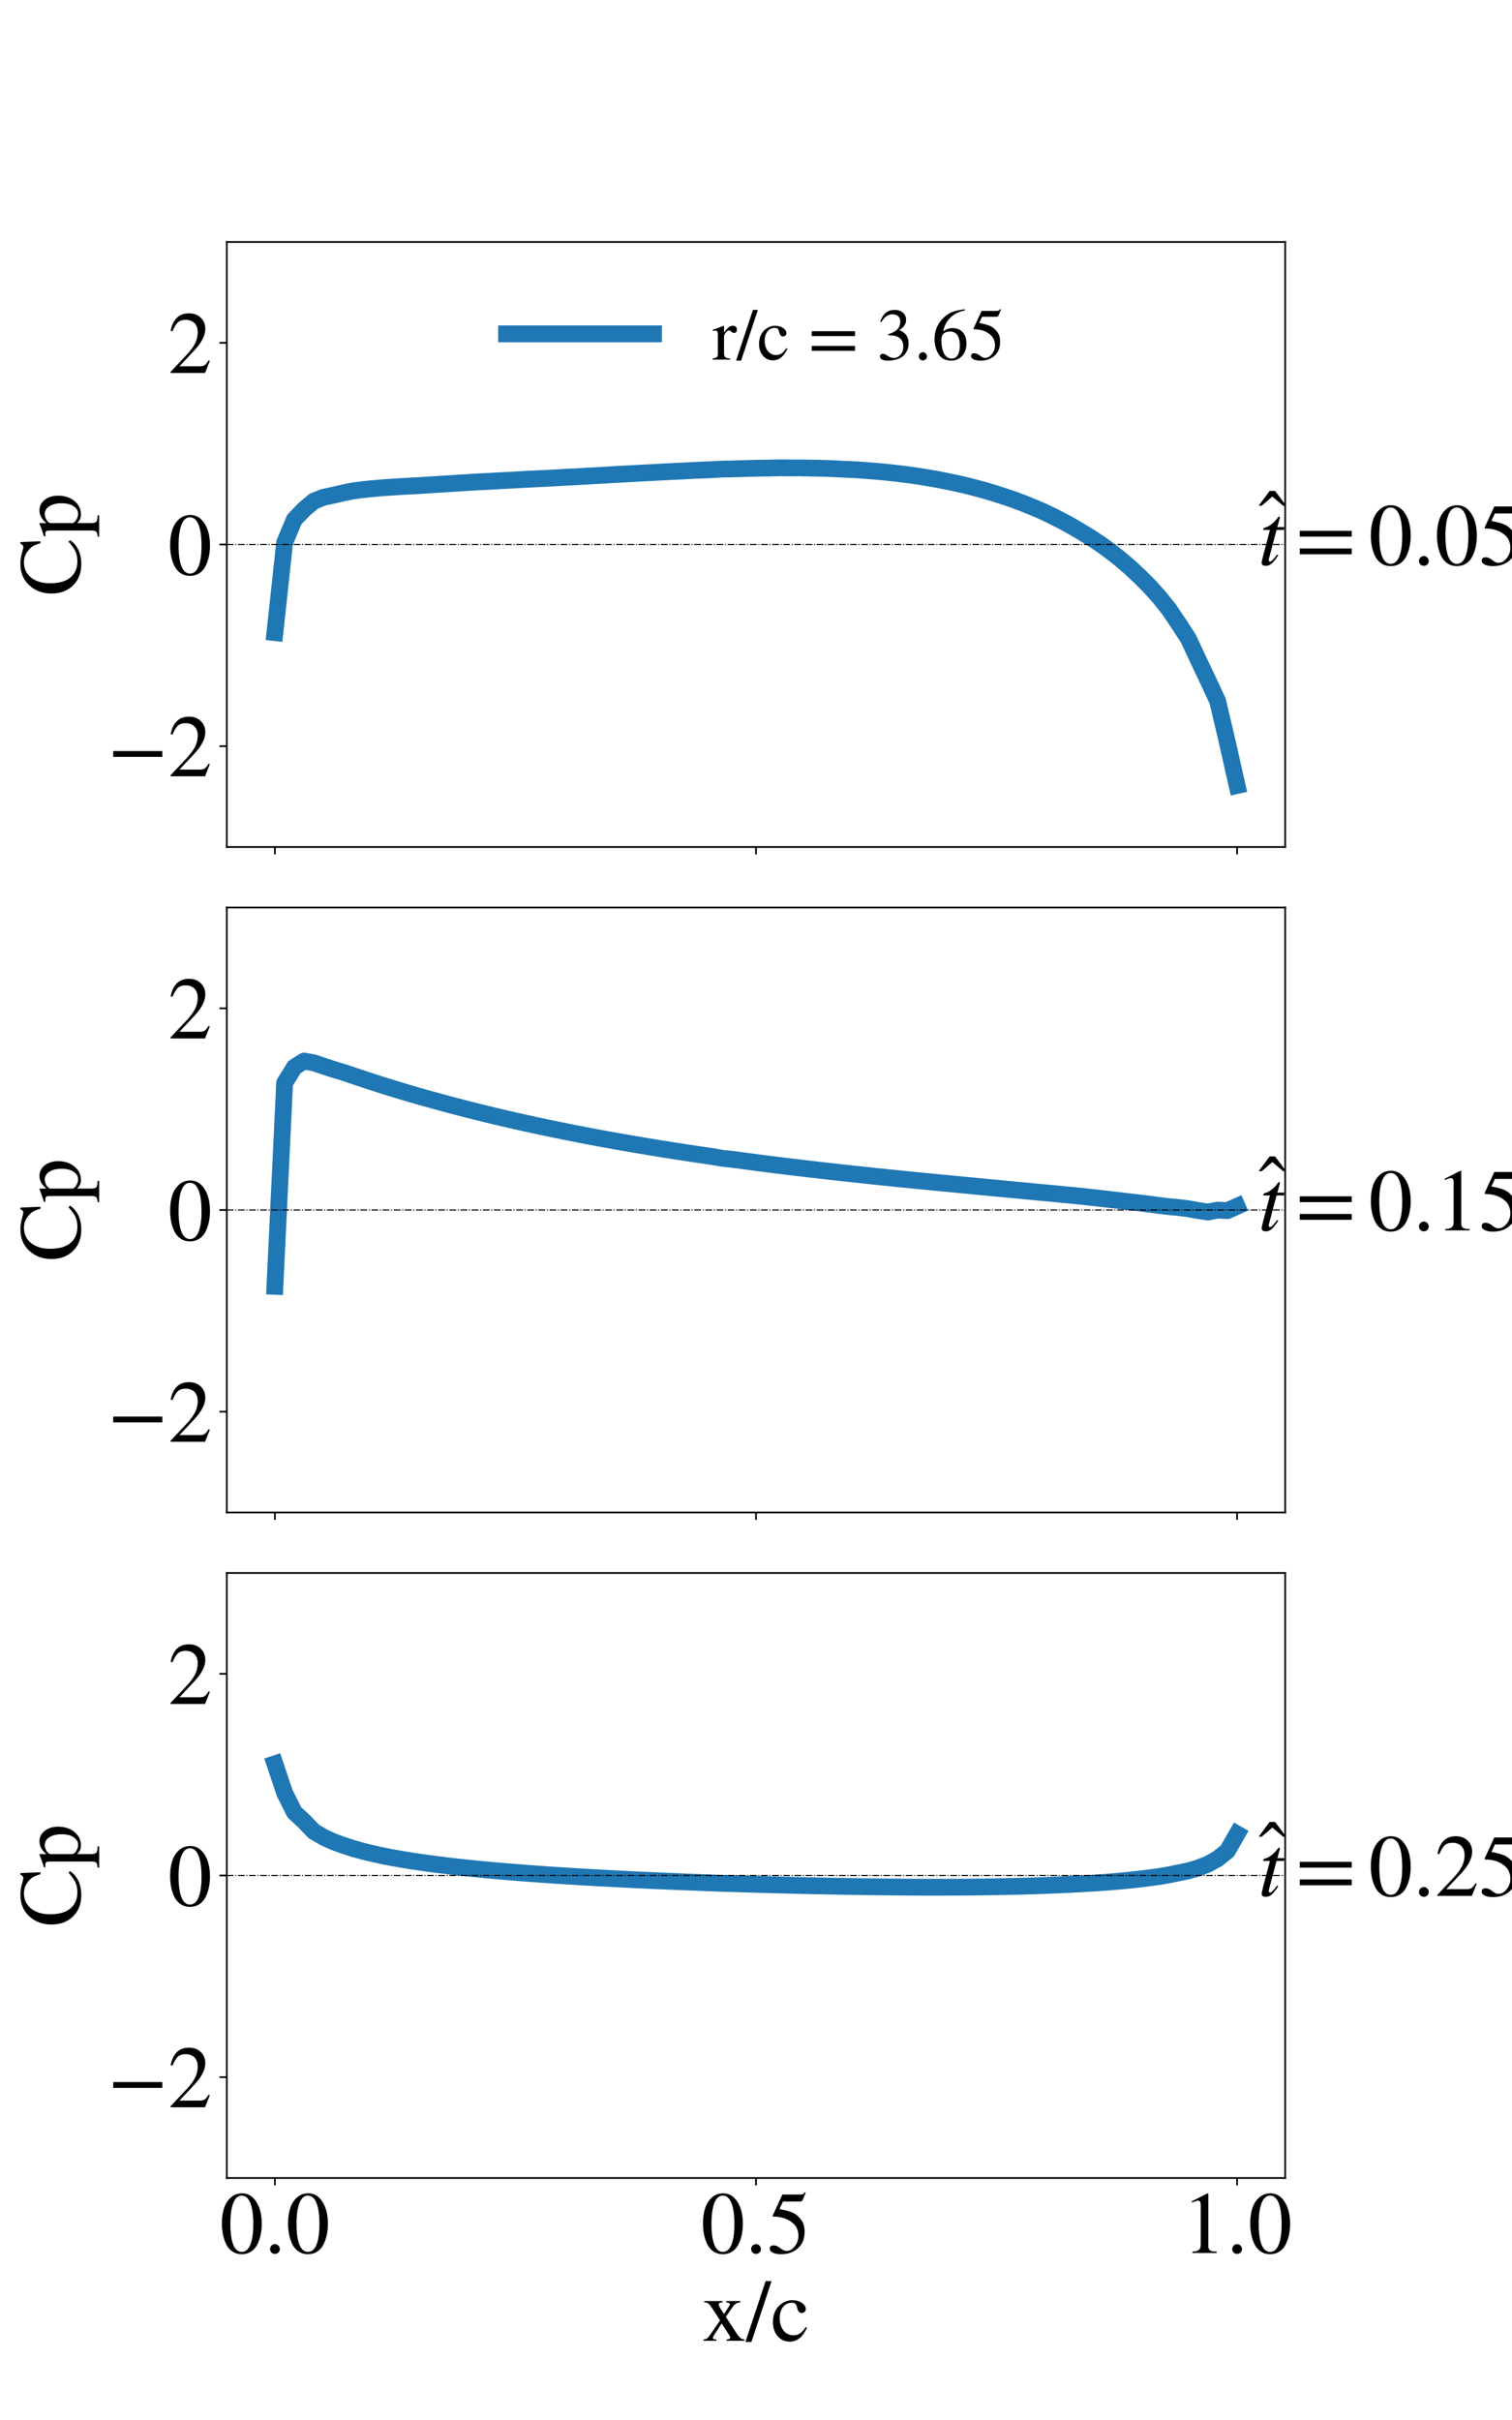 <?xml version="1.0" encoding="utf-8" standalone="no"?>
<!DOCTYPE svg PUBLIC "-//W3C//DTD SVG 1.1//EN"
  "http://www.w3.org/Graphics/SVG/1.1/DTD/svg11.dtd">
<!-- Created with matplotlib (https://matplotlib.org/) -->
<svg height="1152pt" version="1.1" viewBox="0 0 720 1152" width="720pt" xmlns="http://www.w3.org/2000/svg" xmlns:xlink="http://www.w3.org/1999/xlink">
 <defs>
  <style type="text/css">*{stroke-linecap:butt;stroke-linejoin:round;}</style>
 </defs>
 <g id="figure_1">
  <g id="patch_1">
   <path d="M 0 1152 
L 720 1152 
L 720 0 
L 0 0 
z
" style="fill:#ffffff;"/>
  </g>
  <g id="axes_1">
   <g id="patch_2">
    <path d="M 108 403.2 
L 612 403.2 
L 612 115.2 
L 108 115.2 
z
" style="fill:#ffffff;"/>
   </g>
   <g id="matplotlib.axis_1">
    <g id="xtick_1">
     <g id="line2d_1">
      <defs>
       <path d="M 0 0 
L 0 3.5 
" id="mcfc3e480de" style="stroke:#000000;stroke-width:0.8;"/>
      </defs>
      <g>
       <use style="fill:#ffffff;stroke:#000000;stroke-width:0.8;" x="130.909" xlink:href="#mcfc3e480de" y="403.2"/>
      </g>
     </g>
    </g>
    <g id="xtick_2">
     <g id="line2d_2">
      <g>
       <use style="fill:#ffffff;stroke:#000000;stroke-width:0.8;" x="360" xlink:href="#mcfc3e480de" y="403.2"/>
      </g>
     </g>
    </g>
    <g id="xtick_3">
     <g id="line2d_3">
      <g>
       <use style="fill:#ffffff;stroke:#000000;stroke-width:0.8;" x="589.091" xlink:href="#mcfc3e480de" y="403.2"/>
      </g>
     </g>
    </g>
   </g>
   <g id="matplotlib.axis_2">
    <g id="ytick_1">
     <g id="line2d_4">
      <defs>
       <path d="M 0 0 
L -3.5 0 
" id="m261b531716" style="stroke:#000000;stroke-width:0.8;"/>
      </defs>
      <g>
       <use style="fill:#ffffff;stroke:#000000;stroke-width:0.8;" x="108" xlink:href="#m261b531716" y="355.2"/>
      </g>
     </g>
     <g id="text_1">
      <!-- −2 -->
      <g transform="translate(51.23 369.542)scale(0.42 -0.42)">
       <defs>
        <path d="M 62.094 22 
L 6.406 22 
L 6.406 28.594 
L 62.094 28.594 
z
" id="STIXGeneral-Regular-8722"/>
        <path d="M 47.406 13.703 
L 42 0 
L 2.906 0 
L 2.906 1.203 
L 20.703 20.094 
Q 27.703 27.406 30.703 33.5 
Q 33.703 39.594 33.703 46.094 
Q 33.703 52.797 30 56.5 
Q 26.297 60.203 19.797 60.203 
Q 14.406 60.203 11.25 57.391 
Q 8.094 54.594 5.094 47.203 
L 3 47.703 
Q 4.703 57 9.844 62.297 
Q 15 67.594 23.797 67.594 
Q 32.094 67.594 37.188 62.594 
Q 42.297 57.594 42.297 50 
Q 42.297 38.703 29.5 25.203 
L 13 7.594 
L 36.406 7.594 
Q 39.703 7.594 41.641 8.891 
Q 43.594 10.203 46 14.297 
z
" id="STIXGeneral-Regular-50"/>
       </defs>
       <use xlink:href="#STIXGeneral-Regular-8722"/>
       <use x="68.5" xlink:href="#STIXGeneral-Regular-50"/>
      </g>
     </g>
    </g>
    <g id="ytick_2">
     <g id="line2d_5">
      <g>
       <use style="fill:#ffffff;stroke:#000000;stroke-width:0.8;" x="108" xlink:href="#m261b531716" y="259.2"/>
      </g>
     </g>
     <g id="text_2">
      <!-- 0 -->
      <g transform="translate(80 273.542)scale(0.42 -0.42)">
       <defs>
        <path d="M 47.594 33 
Q 47.594 26.297 46.297 20.344 
Q 45 14.406 42.453 9.406 
Q 39.906 4.406 35.406 1.5 
Q 30.906 -1.406 25 -1.406 
Q 18.906 -1.406 14.297 1.688 
Q 9.703 4.797 7.203 10 
Q 4.703 15.203 3.547 21.094 
Q 2.406 27 2.406 33.594 
Q 2.406 42.906 4.703 50.344 
Q 7 57.797 12.344 62.688 
Q 17.703 67.594 25.406 67.594 
Q 35.203 67.594 41.391 58 
Q 47.594 48.406 47.594 33 
z
M 38 32.5 
Q 38 48.297 34.641 56.641 
Q 31.297 65 24.797 65 
Q 18.594 65 15.297 56.594 
Q 12 48.203 12 32.906 
Q 12 17.5 15.297 9.344 
Q 18.594 1.203 25 1.203 
Q 31.297 1.203 34.641 9.344 
Q 38 17.5 38 32.5 
z
" id="STIXGeneral-Regular-48"/>
       </defs>
       <use xlink:href="#STIXGeneral-Regular-48"/>
      </g>
     </g>
    </g>
    <g id="ytick_3">
     <g id="line2d_6">
      <g>
       <use style="fill:#ffffff;stroke:#000000;stroke-width:0.8;" x="108" xlink:href="#m261b531716" y="163.2"/>
      </g>
     </g>
     <g id="text_3">
      <!-- 2 -->
      <g transform="translate(80 177.542)scale(0.42 -0.42)">
       <use xlink:href="#STIXGeneral-Regular-50"/>
      </g>
     </g>
    </g>
    <g id="text_4">
     <!-- Cp -->
     <g transform="translate(38.115 283.708)rotate(-90)scale(0.42 -0.42)">
      <defs>
       <path d="M 61.406 13.094 
L 63.297 11.297 
Q 54.406 -1.406 36 -1.406 
Q 21.5 -1.406 12.406 7.5 
Q 2.797 16.906 2.797 32.5 
Q 2.797 47.094 11.797 57.203 
Q 21.203 67.594 36.094 67.594 
Q 42.5 67.594 48 66.094 
Q 54.297 64.297 54.906 64.297 
Q 58.203 64.297 59.094 67.594 
L 61.094 67.594 
L 62 44.906 
L 59.703 44.906 
Q 58.094 52.094 54.5 56 
Q 47.406 63.594 38.406 63.594 
Q 27.297 63.594 20.844 55.438 
Q 14.406 47.297 14.406 34.094 
Q 14.406 18 21.594 10.203 
Q 28.297 3 39.406 3 
Q 46 3 50.797 5.297 
Q 55.594 7.594 61.406 13.094 
z
" id="STIXGeneral-Regular-67"/>
       <path d="M 15.906 45.797 
L 15.906 38.094 
Q 22.203 46 30.297 46 
Q 37.594 46 42.297 40 
Q 47 34 47 24.703 
Q 47 13.797 40.953 6.391 
Q 34.906 -1 26 -1 
Q 22.906 -1 20.75 -0.094 
Q 18.594 0.797 15.906 3.297 
L 15.906 -12.406 
Q 15.906 -17.094 17.5 -18.438 
Q 19.094 -19.797 24.703 -19.906 
L 24.703 -21.703 
L 0.5 -21.703 
L 0.5 -20 
Q 4.906 -19.594 6.203 -18.297 
Q 7.5 -17 7.5 -13.094 
L 7.5 33.703 
Q 7.5 37.203 6.703 38.297 
Q 5.906 39.406 3.406 39.406 
Q 1.797 39.406 0.906 39.297 
L 0.906 40.906 
Q 7.906 43 15.297 46 
z
M 15.906 33.406 
L 15.906 8.797 
Q 15.906 6.594 19.344 4.391 
Q 22.797 2.203 26.297 2.203 
Q 31.703 2.203 35.047 7.297 
Q 38.406 12.406 38.406 20.703 
Q 38.406 29.5 35.047 34.75 
Q 31.703 40 26.094 40 
Q 22.594 40 19.25 37.797 
Q 15.906 35.594 15.906 33.406 
z
" id="STIXGeneral-Regular-112"/>
      </defs>
      <use xlink:href="#STIXGeneral-Regular-67"/>
      <use x="66.7" xlink:href="#STIXGeneral-Regular-112"/>
     </g>
    </g>
   </g>
   <g id="line2d_7">
    <path clip-path="url(#p2d1bc5f874)" d="M 130.909 301.146 
L 135.537 258.296 
L 140.165 247.3 
L 144.793 242.496 
L 149.421 238.577 
L 154.05 236.733 
L 158.678 235.747 
L 163.306 234.662 
L 167.934 233.717 
L 172.562 233.105 
L 177.19 232.627 
L 181.818 232.233 
L 186.446 231.903 
L 191.074 231.612 
L 195.702 231.352 
L 200.331 231.113 
L 204.959 230.814 
L 209.587 230.517 
L 214.215 230.231 
L 218.843 229.924 
L 223.471 229.654 
L 228.099 229.369 
L 232.727 229.151 
L 237.355 228.882 
L 241.983 228.649 
L 246.612 228.399 
L 251.24 228.149 
L 255.868 227.917 
L 260.496 227.685 
L 265.124 227.444 
L 269.752 227.175 
L 274.38 226.951 
L 279.008 226.665 
L 283.636 226.431 
L 288.264 226.158 
L 292.893 225.886 
L 297.521 225.633 
L 302.149 225.394 
L 306.777 225.141 
L 311.405 224.916 
L 316.033 224.649 
L 320.661 224.421 
L 325.289 224.207 
L 329.917 223.963 
L 334.545 223.756 
L 339.174 223.579 
L 343.802 223.307 
L 348.43 223.235 
L 353.058 223.077 
L 357.686 222.95 
L 362.314 222.864 
L 366.942 222.798 
L 371.57 222.693 
L 376.198 222.76 
L 380.826 222.734 
L 385.455 222.815 
L 390.083 222.89 
L 394.711 223.011 
L 399.339 223.245 
L 403.967 223.475 
L 408.595 223.679 
L 413.223 224.052 
L 417.851 224.401 
L 422.479 224.844 
L 427.107 225.368 
L 431.736 225.916 
L 436.364 226.55 
L 440.992 227.301 
L 445.62 228.072 
L 450.248 228.982 
L 454.876 229.955 
L 459.504 230.994 
L 464.132 232.178 
L 468.76 233.406 
L 473.388 234.794 
L 478.017 236.291 
L 482.645 237.846 
L 487.273 239.586 
L 491.901 241.46 
L 496.529 243.435 
L 501.157 245.648 
L 505.785 248.007 
L 510.413 250.532 
L 515.041 253.264 
L 519.669 256.116 
L 524.298 259.196 
L 528.926 262.563 
L 533.554 266.21 
L 538.182 270.187 
L 542.81 274.518 
L 547.438 279.152 
L 552.066 284.302 
L 556.694 290.077 
L 561.322 296.968 
L 565.95 304.101 
L 570.579 314.037 
L 575.207 323.774 
L 579.835 333.746 
L 584.463 353.411 
L 589.091 373.913 
" style="fill:none;stroke:#1f77b4;stroke-linecap:square;stroke-width:8;"/>
   </g>
   <g id="line2d_8">
    <path clip-path="url(#p2d1bc5f874)" d="M 108 259.2 
L 612 259.2 
" style="fill:none;stroke:#000000;stroke-dasharray:3.2,0.8,0.5,0.8;stroke-dashoffset:0;stroke-width:0.5;"/>
   </g>
   <g id="patch_3">
    <path d="M 108 403.2 
L 108 115.2 
" style="fill:none;stroke:#000000;stroke-linecap:square;stroke-linejoin:miter;stroke-width:0.8;"/>
   </g>
   <g id="patch_4">
    <path d="M 612 403.2 
L 612 115.2 
" style="fill:none;stroke:#000000;stroke-linecap:square;stroke-linejoin:miter;stroke-width:0.8;"/>
   </g>
   <g id="patch_5">
    <path d="M 108 403.2 
L 612 403.2 
" style="fill:none;stroke:#000000;stroke-linecap:square;stroke-linejoin:miter;stroke-width:0.8;"/>
   </g>
   <g id="patch_6">
    <path d="M 108 115.2 
L 612 115.2 
" style="fill:none;stroke:#000000;stroke-linecap:square;stroke-linejoin:miter;stroke-width:0.8;"/>
   </g>
   <g id="text_5">
    <!-- $\^t = 0.05$ -->
    <g transform="translate(599.19 268.985)scale(0.42 -0.42)">
     <defs>
      <path d="M -7.5 50.703 
L -10.906 50.703 
L -23.094 61 
L -35.203 50.703 
L -38.594 50.703 
L -26.203 67.406 
L -20 67.406 
z
" id="STIXGeneral-Regular-770"/>
      <path d="M 29.594 42.797 
L 29.094 39.594 
L 20.703 39.594 
L 12 6.797 
Q 11.797 6 11.797 5.406 
Q 11.797 3.797 13.297 3.797 
Q 14.5 3.797 16.094 5.344 
Q 17.703 6.906 21.406 11.703 
L 22.703 11 
Q 18.094 4 15.141 1.453 
Q 12.203 -1.094 8.406 -1.094 
Q 3.797 -1.094 3.797 2.594 
Q 3.797 3.594 5.406 10 
L 13.203 39.594 
L 5.703 39.594 
L 5.594 40.203 
Q 5.594 42 8.906 42.703 
Q 11.406 43.297 15.5 46.547 
Q 19.594 49.797 22.203 53.703 
Q 22.797 54.594 23.594 54.594 
Q 24.5 54.594 24.5 53.797 
Q 24.5 53.297 24.406 53.094 
L 21.594 42.797 
z
" id="STIXGeneral-Italic-116"/>
      <path d="M 63.703 32 
L 4.797 32 
L 4.797 38.594 
L 63.703 38.594 
z
M 63.703 12 
L 4.797 12 
L 4.797 18.594 
L 63.703 18.594 
z
" id="STIXGeneral-Regular-61"/>
      <path d="M 18.094 4.297 
Q 18.094 2.094 16.438 0.5 
Q 14.797 -1.094 12.5 -1.094 
Q 10.203 -1.094 8.594 0.5 
Q 7 2.094 7 4.391 
Q 7 6.703 8.641 8.344 
Q 10.297 10 12.594 10 
Q 14.797 10 16.438 8.297 
Q 18.094 6.594 18.094 4.297 
z
" id="STIXGeneral-Regular-46"/>
      <path d="M 43.797 68.094 
L 40.203 59.594 
Q 39.594 58.297 37.5 58.297 
L 18.094 58.297 
L 14.094 49.797 
Q 25.094 47.703 30 45.25 
Q 34.906 42.797 39.094 37 
Q 42.594 32.203 42.594 24.297 
Q 42.594 17.094 40.25 12.188 
Q 37.906 7.297 32.797 3.5 
Q 26 -1.406 15.797 -1.406 
Q 10.094 -1.406 6.594 0.297 
Q 3.094 2 3.094 4.797 
Q 3.094 8.594 7.594 8.594 
Q 11.203 8.594 15 5.5 
Q 18.906 2.297 22.094 2.297 
Q 27.297 2.297 31.438 7.5 
Q 35.594 12.703 35.594 19.203 
Q 35.594 28.797 28.906 34.203 
Q 20.203 41.203 7.594 41.203 
Q 6.406 41.203 6.406 42 
L 6.5 42.5 
L 17.406 66.203 
L 38.094 66.203 
Q 39.797 66.203 40.75 66.703 
Q 41.703 67.203 42.906 68.797 
z
" id="STIXGeneral-Regular-53"/>
     </defs>
     <use transform="translate(39.043 16.594)" xlink:href="#STIXGeneral-Regular-770"/>
     <use transform="translate(0 0.203)" xlink:href="#STIXGeneral-Italic-116"/>
     <use transform="translate(42.24 0.203)" xlink:href="#STIXGeneral-Regular-61"/>
     <use transform="translate(125.18 0.203)" xlink:href="#STIXGeneral-Regular-48"/>
     <use transform="translate(175.18 0.203)" xlink:href="#STIXGeneral-Regular-46"/>
     <use transform="translate(200.18 0.203)" xlink:href="#STIXGeneral-Regular-48"/>
     <use transform="translate(250.18 0.203)" xlink:href="#STIXGeneral-Regular-53"/>
    </g>
   </g>
   <g id="legend_1">
    <g id="line2d_9">
     <path d="M 241.223 158.933 
L 311.195 158.933 
" style="fill:none;stroke:#1f77b4;stroke-linecap:square;stroke-width:8;"/>
    </g>
    <g id="line2d_10"/>
    <g id="text_6">
     <!-- r/c = 3.65 -->
     <g transform="translate(339.183 171.178)scale(0.35 -0.35)">
      <defs>
       <path d="M 16 45.797 
L 16 36.594 
Q 19.797 42 22.344 44 
Q 24.906 46 28 46 
Q 30.594 46 32.047 44.594 
Q 33.5 43.203 33.5 40.703 
Q 33.5 38.594 32.453 37.391 
Q 31.406 36.203 29.594 36.203 
Q 27.703 36.203 25.594 38.203 
Q 24 39.703 23 39.703 
Q 20.906 39.703 18.453 36.797 
Q 16 33.906 16 31.5 
L 16 9 
Q 16 4.703 17.703 3.203 
Q 19.406 1.703 24.5 1.5 
L 24.5 0 
L 0.5 0 
L 0.5 1.5 
Q 5.297 2.406 6.438 3.5 
Q 7.594 4.594 7.594 8.406 
L 7.594 33.406 
Q 7.594 36.703 6.844 38.047 
Q 6.094 39.406 4.203 39.406 
Q 2.594 39.406 0.703 39 
L 0.703 40.594 
Q 7 42.594 15.5 46 
z
" id="STIXGeneral-Regular-114"/>
       <path d="M 28.703 67.594 
L 5.906 -1.406 
L -0.906 -1.406 
L 22 67.594 
z
" id="STIXGeneral-Regular-47"/>
       <path d="M 39.797 15.594 
L 41.203 14.703 
Q 36.906 6.297 33 3.203 
Q 27.906 -1 21.5 -1 
Q 13.203 -1 7.844 5.25 
Q 2.5 11.5 2.5 21.203 
Q 2.5 33.906 10.906 40.906 
Q 17.094 46 24.406 46 
Q 30.703 46 35.25 42.953 
Q 39.797 39.906 39.797 35.703 
Q 39.797 34 38.391 32.75 
Q 37 31.5 35.094 31.5 
Q 31.594 31.5 30.297 36.094 
L 29.703 38.297 
Q 28.906 41.094 27.703 42.094 
Q 26.5 43.094 23.797 43.094 
Q 17.703 43.094 13.953 38.297 
Q 10.203 33.5 10.203 25.703 
Q 10.203 17.094 14.5 11.641 
Q 18.797 6.203 25.703 6.203 
Q 30 6.203 33.094 8.25 
Q 36.203 10.297 39.797 15.594 
z
" id="STIXGeneral-Regular-99"/>
       <path id="STIXGeneral-Regular-32"/>
       <path d="M 6.094 51 
L 4.5 51.406 
Q 6.797 58.906 11.688 63.25 
Q 16.594 67.594 24.094 67.594 
Q 31.094 67.594 35.391 63.797 
Q 39.703 60 39.703 53.906 
Q 39.703 45.703 30.406 40.094 
Q 35.906 37.703 38.703 34.797 
Q 43.094 29.906 43.094 21.906 
Q 43.094 13.906 38.5 7.906 
Q 35.094 3.297 28.75 0.938 
Q 22.406 -1.406 15.297 -1.406 
Q 4.094 -1.406 4.094 4.297 
Q 4.094 5.906 5.297 6.906 
Q 6.5 7.906 8.203 7.906 
Q 10.703 7.906 14.297 5.297 
Q 18.703 2.203 22.906 2.203 
Q 28.406 2.203 32.156 6.641 
Q 35.906 11.094 35.906 17.5 
Q 35.906 29 25.5 32 
Q 22.406 33 15.297 33 
L 15.297 34.406 
Q 20.906 36.297 23.703 38 
Q 31.797 42.594 31.797 51.406 
Q 31.797 56.406 28.938 59 
Q 26.094 61.594 21 61.594 
Q 12 61.594 6.094 51 
z
" id="STIXGeneral-Regular-51"/>
       <path d="M 44.594 68.406 
L 44.797 66.797 
Q 33 64.906 25.094 57.25 
Q 17.203 49.594 15.203 38.297 
Q 21 42.797 27.906 42.797 
Q 36.703 42.797 41.75 37.188 
Q 46.797 31.594 46.797 21.906 
Q 46.797 12.094 41.703 5.906 
Q 35.797 -1.406 25.797 -1.406 
Q 13.594 -1.406 8.094 8.703 
Q 3.406 17.297 3.406 27.906 
Q 3.406 44.297 14.297 55.5 
Q 20.5 61.906 27.047 64.547 
Q 33.594 67.203 44.594 68.406 
z
M 37.797 18.797 
Q 37.797 38.203 24.297 38.203 
Q 19.297 38.203 16 35.547 
Q 12.703 32.906 12.703 26.594 
Q 12.703 14.906 16.344 8.156 
Q 20 1.406 26.906 1.406 
Q 32.203 1.406 35 6.156 
Q 37.797 10.906 37.797 18.797 
z
" id="STIXGeneral-Regular-54"/>
      </defs>
      <use xlink:href="#STIXGeneral-Regular-114"/>
      <use x="33.3" xlink:href="#STIXGeneral-Regular-47"/>
      <use x="61.1" xlink:href="#STIXGeneral-Regular-99"/>
      <use x="105.5" xlink:href="#STIXGeneral-Regular-32"/>
      <use x="130.5" xlink:href="#STIXGeneral-Regular-61"/>
      <use x="199" xlink:href="#STIXGeneral-Regular-32"/>
      <use x="224" xlink:href="#STIXGeneral-Regular-51"/>
      <use x="274" xlink:href="#STIXGeneral-Regular-46"/>
      <use x="299" xlink:href="#STIXGeneral-Regular-54"/>
      <use x="349" xlink:href="#STIXGeneral-Regular-53"/>
     </g>
    </g>
   </g>
  </g>
  <g id="axes_2">
   <g id="patch_7">
    <path d="M 108 720 
L 612 720 
L 612 432 
L 108 432 
z
" style="fill:#ffffff;"/>
   </g>
   <g id="matplotlib.axis_3">
    <g id="xtick_4">
     <g id="line2d_11">
      <g>
       <use style="fill:#ffffff;stroke:#000000;stroke-width:0.8;" x="130.909" xlink:href="#mcfc3e480de" y="720"/>
      </g>
     </g>
    </g>
    <g id="xtick_5">
     <g id="line2d_12">
      <g>
       <use style="fill:#ffffff;stroke:#000000;stroke-width:0.8;" x="360" xlink:href="#mcfc3e480de" y="720"/>
      </g>
     </g>
    </g>
    <g id="xtick_6">
     <g id="line2d_13">
      <g>
       <use style="fill:#ffffff;stroke:#000000;stroke-width:0.8;" x="589.091" xlink:href="#mcfc3e480de" y="720"/>
      </g>
     </g>
    </g>
   </g>
   <g id="matplotlib.axis_4">
    <g id="ytick_4">
     <g id="line2d_14">
      <g>
       <use style="fill:#ffffff;stroke:#000000;stroke-width:0.8;" x="108" xlink:href="#m261b531716" y="672"/>
      </g>
     </g>
     <g id="text_7">
      <!-- −2 -->
      <g transform="translate(51.23 686.342)scale(0.42 -0.42)">
       <use xlink:href="#STIXGeneral-Regular-8722"/>
       <use x="68.5" xlink:href="#STIXGeneral-Regular-50"/>
      </g>
     </g>
    </g>
    <g id="ytick_5">
     <g id="line2d_15">
      <g>
       <use style="fill:#ffffff;stroke:#000000;stroke-width:0.8;" x="108" xlink:href="#m261b531716" y="576"/>
      </g>
     </g>
     <g id="text_8">
      <!-- 0 -->
      <g transform="translate(80 590.342)scale(0.42 -0.42)">
       <use xlink:href="#STIXGeneral-Regular-48"/>
      </g>
     </g>
    </g>
    <g id="ytick_6">
     <g id="line2d_16">
      <g>
       <use style="fill:#ffffff;stroke:#000000;stroke-width:0.8;" x="108" xlink:href="#m261b531716" y="480"/>
      </g>
     </g>
     <g id="text_9">
      <!-- 2 -->
      <g transform="translate(80 494.342)scale(0.42 -0.42)">
       <use xlink:href="#STIXGeneral-Regular-50"/>
      </g>
     </g>
    </g>
    <g id="text_10">
     <!-- Cp -->
     <g transform="translate(38.115 600.508)rotate(-90)scale(0.42 -0.42)">
      <use xlink:href="#STIXGeneral-Regular-67"/>
      <use x="66.7" xlink:href="#STIXGeneral-Regular-112"/>
     </g>
    </g>
   </g>
   <g id="line2d_17">
    <path clip-path="url(#p08de03c92b)" d="M 130.909 612.337 
L 135.537 515.532 
L 140.165 508.032 
L 144.793 505.089 
L 149.421 505.937 
L 154.05 507.505 
L 158.678 509.025 
L 163.306 510.404 
L 167.934 511.972 
L 172.562 513.509 
L 177.19 515.03 
L 181.818 516.523 
L 186.446 517.974 
L 191.074 519.386 
L 195.702 520.753 
L 200.331 522.081 
L 204.959 523.375 
L 209.587 524.645 
L 214.215 525.895 
L 218.843 527.118 
L 223.471 528.311 
L 228.099 529.474 
L 232.727 530.611 
L 237.355 531.715 
L 241.983 532.793 
L 246.612 533.842 
L 251.24 534.87 
L 255.868 535.876 
L 260.496 536.863 
L 265.124 537.827 
L 269.752 538.765 
L 274.38 539.679 
L 279.008 540.573 
L 283.636 541.449 
L 288.264 542.303 
L 292.893 543.137 
L 297.521 543.951 
L 302.149 544.749 
L 306.777 545.531 
L 311.405 546.301 
L 316.033 547.052 
L 320.661 547.784 
L 325.289 548.495 
L 329.917 549.194 
L 334.545 549.88 
L 339.174 550.55 
L 343.802 551.369 
L 348.43 551.842 
L 353.058 552.466 
L 357.686 553.081 
L 362.314 553.687 
L 366.942 554.28 
L 371.57 554.857 
L 376.198 555.421 
L 380.826 555.976 
L 385.455 556.52 
L 390.083 557.055 
L 394.711 557.578 
L 399.339 558.09 
L 403.967 558.596 
L 408.595 559.095 
L 413.223 559.593 
L 417.851 560.081 
L 422.479 560.558 
L 427.107 561.027 
L 431.736 561.493 
L 436.364 561.954 
L 440.992 562.411 
L 445.62 562.859 
L 450.248 563.304 
L 454.876 563.747 
L 459.504 564.191 
L 464.132 564.639 
L 468.76 565.082 
L 473.388 565.52 
L 478.017 565.956 
L 482.645 566.394 
L 487.273 566.834 
L 491.901 567.272 
L 496.529 567.707 
L 501.157 568.141 
L 505.785 568.58 
L 510.413 569.02 
L 515.041 569.489 
L 519.669 569.994 
L 524.298 570.52 
L 528.926 571.054 
L 533.554 571.593 
L 538.182 572.134 
L 542.81 572.681 
L 547.438 573.219 
L 552.066 573.864 
L 556.694 574.421 
L 561.322 574.821 
L 565.95 575.426 
L 570.579 576.274 
L 575.207 576.954 
L 579.835 576.057 
L 584.463 576.297 
L 589.091 574.232 
" style="fill:none;stroke:#1f77b4;stroke-linecap:square;stroke-width:8;"/>
   </g>
   <g id="line2d_18">
    <path clip-path="url(#p08de03c92b)" d="M 108 576 
L 612 576 
" style="fill:none;stroke:#000000;stroke-dasharray:3.2,0.8,0.5,0.8;stroke-dashoffset:0;stroke-width:0.5;"/>
   </g>
   <g id="patch_8">
    <path d="M 108 720 
L 108 432 
" style="fill:none;stroke:#000000;stroke-linecap:square;stroke-linejoin:miter;stroke-width:0.8;"/>
   </g>
   <g id="patch_9">
    <path d="M 612 720 
L 612 432 
" style="fill:none;stroke:#000000;stroke-linecap:square;stroke-linejoin:miter;stroke-width:0.8;"/>
   </g>
   <g id="patch_10">
    <path d="M 108 720 
L 612 720 
" style="fill:none;stroke:#000000;stroke-linecap:square;stroke-linejoin:miter;stroke-width:0.8;"/>
   </g>
   <g id="patch_11">
    <path d="M 108 432 
L 612 432 
" style="fill:none;stroke:#000000;stroke-linecap:square;stroke-linejoin:miter;stroke-width:0.8;"/>
   </g>
   <g id="text_11">
    <!-- $\^t = 0.15$ -->
    <g transform="translate(599.19 585.785)scale(0.42 -0.42)">
     <defs>
      <path d="M 39.406 0 
L 11.797 0 
L 11.797 1.5 
Q 17.297 1.797 19.297 3.547 
Q 21.297 5.297 21.297 9.5 
L 21.297 54.406 
Q 21.297 59.297 18.297 59.297 
Q 16.906 59.297 13.797 58.094 
L 11.094 57.094 
L 11.094 58.5 
L 29 67.594 
L 29.906 67.297 
L 29.906 7.594 
Q 29.906 4.297 31.906 2.891 
Q 33.906 1.5 39.406 1.5 
z
" id="STIXGeneral-Regular-49"/>
     </defs>
     <use transform="translate(39.043 16.594)" xlink:href="#STIXGeneral-Regular-770"/>
     <use transform="translate(0 0.203)" xlink:href="#STIXGeneral-Italic-116"/>
     <use transform="translate(42.24 0.203)" xlink:href="#STIXGeneral-Regular-61"/>
     <use transform="translate(125.18 0.203)" xlink:href="#STIXGeneral-Regular-48"/>
     <use transform="translate(175.18 0.203)" xlink:href="#STIXGeneral-Regular-46"/>
     <use transform="translate(200.18 0.203)" xlink:href="#STIXGeneral-Regular-49"/>
     <use transform="translate(250.18 0.203)" xlink:href="#STIXGeneral-Regular-53"/>
    </g>
   </g>
  </g>
  <g id="axes_3">
   <g id="patch_12">
    <path d="M 108 1036.8 
L 612 1036.8 
L 612 748.8 
L 108 748.8 
z
" style="fill:#ffffff;"/>
   </g>
   <g id="matplotlib.axis_5">
    <g id="xtick_7">
     <g id="line2d_19">
      <g>
       <use style="fill:#ffffff;stroke:#000000;stroke-width:0.8;" x="130.909" xlink:href="#mcfc3e480de" y="1036.8"/>
      </g>
     </g>
     <g id="text_12">
      <!-- 0.0 -->
      <g transform="translate(104.659 1072.485)scale(0.42 -0.42)">
       <use xlink:href="#STIXGeneral-Regular-48"/>
       <use x="50" xlink:href="#STIXGeneral-Regular-46"/>
       <use x="75" xlink:href="#STIXGeneral-Regular-48"/>
      </g>
     </g>
    </g>
    <g id="xtick_8">
     <g id="line2d_20">
      <g>
       <use style="fill:#ffffff;stroke:#000000;stroke-width:0.8;" x="360" xlink:href="#mcfc3e480de" y="1036.8"/>
      </g>
     </g>
     <g id="text_13">
      <!-- 0.5 -->
      <g transform="translate(333.75 1072.485)scale(0.42 -0.42)">
       <use xlink:href="#STIXGeneral-Regular-48"/>
       <use x="50" xlink:href="#STIXGeneral-Regular-46"/>
       <use x="75" xlink:href="#STIXGeneral-Regular-53"/>
      </g>
     </g>
    </g>
    <g id="xtick_9">
     <g id="line2d_21">
      <g>
       <use style="fill:#ffffff;stroke:#000000;stroke-width:0.8;" x="589.091" xlink:href="#mcfc3e480de" y="1036.8"/>
      </g>
     </g>
     <g id="text_14">
      <!-- 1.0 -->
      <g transform="translate(562.841 1072.485)scale(0.42 -0.42)">
       <use xlink:href="#STIXGeneral-Regular-49"/>
       <use x="50" xlink:href="#STIXGeneral-Regular-46"/>
       <use x="75" xlink:href="#STIXGeneral-Regular-48"/>
      </g>
     </g>
    </g>
    <g id="text_15">
     <!-- x/c -->
     <g transform="translate(334.337 1114.285)scale(0.42 -0.42)">
      <defs>
       <path d="M 47.906 0 
L 27.797 0 
L 27.797 1.5 
Q 30.297 1.703 31.047 2.141 
Q 31.797 2.594 31.797 3.906 
Q 31.797 4.797 31.203 5.703 
L 22.094 19.703 
L 14.203 7.406 
Q 12.203 4.297 12.203 3.297 
Q 12.203 1.5 16.203 1.5 
L 16.203 0 
L 1.703 0 
L 1.703 1.5 
Q 4.203 1.703 5.547 2.641 
Q 6.906 3.594 9 6.594 
L 20.406 23.094 
L 11 37.5 
Q 8.703 41 7.094 42.25 
Q 5.5 43.5 3.297 43.5 
L 2.406 43.5 
L 2.406 45 
L 23.094 45 
L 23.094 43.5 
Q 18.797 43.406 18.797 41.297 
Q 18.797 39.203 23.406 32.406 
Q 24.703 30.594 24.797 30.406 
Q 25.297 31.094 27.797 34.797 
Q 28.297 35.703 29 36.703 
Q 29.703 37.703 30.047 38.297 
Q 30.406 38.906 30.797 39.5 
Q 31.203 40.094 31.344 40.547 
Q 31.5 41 31.5 41.297 
Q 31.5 43.203 27.5 43.5 
L 27.5 45 
L 43.297 45 
L 43.297 43.5 
Q 38.203 43.297 35.203 39.094 
L 26.906 27.094 
L 39.703 7.5 
Q 43.594 1.5 47.906 1.5 
z
" id="STIXGeneral-Regular-120"/>
      </defs>
      <use xlink:href="#STIXGeneral-Regular-120"/>
      <use x="50" xlink:href="#STIXGeneral-Regular-47"/>
      <use x="77.8" xlink:href="#STIXGeneral-Regular-99"/>
     </g>
    </g>
   </g>
   <g id="matplotlib.axis_6">
    <g id="ytick_7">
     <g id="line2d_22">
      <g>
       <use style="fill:#ffffff;stroke:#000000;stroke-width:0.8;" x="108" xlink:href="#m261b531716" y="988.8"/>
      </g>
     </g>
     <g id="text_16">
      <!-- −2 -->
      <g transform="translate(51.23 1003.142)scale(0.42 -0.42)">
       <use xlink:href="#STIXGeneral-Regular-8722"/>
       <use x="68.5" xlink:href="#STIXGeneral-Regular-50"/>
      </g>
     </g>
    </g>
    <g id="ytick_8">
     <g id="line2d_23">
      <g>
       <use style="fill:#ffffff;stroke:#000000;stroke-width:0.8;" x="108" xlink:href="#m261b531716" y="892.8"/>
      </g>
     </g>
     <g id="text_17">
      <!-- 0 -->
      <g transform="translate(80 907.142)scale(0.42 -0.42)">
       <use xlink:href="#STIXGeneral-Regular-48"/>
      </g>
     </g>
    </g>
    <g id="ytick_9">
     <g id="line2d_24">
      <g>
       <use style="fill:#ffffff;stroke:#000000;stroke-width:0.8;" x="108" xlink:href="#m261b531716" y="796.8"/>
      </g>
     </g>
     <g id="text_18">
      <!-- 2 -->
      <g transform="translate(80 811.142)scale(0.42 -0.42)">
       <use xlink:href="#STIXGeneral-Regular-50"/>
      </g>
     </g>
    </g>
    <g id="text_19">
     <!-- Cp -->
     <g transform="translate(38.115 917.308)rotate(-90)scale(0.42 -0.42)">
      <use xlink:href="#STIXGeneral-Regular-67"/>
      <use x="66.7" xlink:href="#STIXGeneral-Regular-112"/>
     </g>
    </g>
   </g>
   <g id="line2d_25">
    <path clip-path="url(#p67e4ce6edf)" d="M 130.909 839.659 
L 135.537 853.461 
L 140.165 862.713 
L 144.793 867.013 
L 149.421 871.831 
L 154.05 874.559 
L 158.678 876.699 
L 163.306 878.366 
L 167.934 879.891 
L 172.562 881.186 
L 177.19 882.322 
L 181.818 883.341 
L 186.446 884.25 
L 191.074 885.076 
L 195.702 885.827 
L 200.331 886.517 
L 204.959 887.159 
L 209.587 887.762 
L 214.215 888.33 
L 218.843 888.854 
L 223.471 889.345 
L 228.099 889.805 
L 232.727 890.241 
L 237.355 890.651 
L 241.983 891.041 
L 246.612 891.41 
L 251.24 891.764 
L 255.868 892.102 
L 260.496 892.428 
L 265.124 892.74 
L 269.752 893.036 
L 274.38 893.32 
L 279.008 893.592 
L 283.636 893.856 
L 288.264 894.108 
L 292.893 894.351 
L 297.521 894.585 
L 302.149 894.813 
L 306.777 895.032 
L 311.405 895.241 
L 316.033 895.438 
L 320.661 895.629 
L 325.289 895.814 
L 329.917 895.994 
L 334.545 896.172 
L 339.174 896.339 
L 343.802 896.534 
L 348.43 896.645 
L 353.058 896.791 
L 357.686 896.932 
L 362.314 897.07 
L 366.942 897.2 
L 371.57 897.323 
L 376.198 897.439 
L 380.826 897.549 
L 385.455 897.653 
L 390.083 897.75 
L 394.711 897.841 
L 399.339 897.925 
L 403.967 898.003 
L 408.595 898.08 
L 413.223 898.146 
L 417.851 898.197 
L 422.479 898.242 
L 427.107 898.285 
L 431.736 898.329 
L 436.364 898.363 
L 440.992 898.38 
L 445.62 898.383 
L 450.248 898.376 
L 454.876 898.359 
L 459.504 898.331 
L 464.132 898.293 
L 468.76 898.237 
L 473.388 898.165 
L 478.017 898.084 
L 482.645 897.988 
L 487.273 897.875 
L 491.901 897.743 
L 496.529 897.589 
L 501.157 897.413 
L 505.785 897.211 
L 510.413 896.985 
L 515.041 896.742 
L 519.669 896.48 
L 524.298 896.18 
L 528.926 895.841 
L 533.554 895.446 
L 538.182 894.998 
L 542.81 894.482 
L 547.438 893.901 
L 552.066 893.277 
L 556.694 892.479 
L 561.322 891.537 
L 565.95 890.57 
L 570.579 889.218 
L 575.207 887.393 
L 579.835 884.822 
L 584.463 881.111 
L 589.091 873.036 
" style="fill:none;stroke:#1f77b4;stroke-linecap:square;stroke-width:8;"/>
   </g>
   <g id="line2d_26">
    <path clip-path="url(#p67e4ce6edf)" d="M 108 892.8 
L 612 892.8 
" style="fill:none;stroke:#000000;stroke-dasharray:3.2,0.8,0.5,0.8;stroke-dashoffset:0;stroke-width:0.5;"/>
   </g>
   <g id="patch_13">
    <path d="M 108 1036.8 
L 108 748.8 
" style="fill:none;stroke:#000000;stroke-linecap:square;stroke-linejoin:miter;stroke-width:0.8;"/>
   </g>
   <g id="patch_14">
    <path d="M 612 1036.8 
L 612 748.8 
" style="fill:none;stroke:#000000;stroke-linecap:square;stroke-linejoin:miter;stroke-width:0.8;"/>
   </g>
   <g id="patch_15">
    <path d="M 108 1036.8 
L 612 1036.8 
" style="fill:none;stroke:#000000;stroke-linecap:square;stroke-linejoin:miter;stroke-width:0.8;"/>
   </g>
   <g id="patch_16">
    <path d="M 108 748.8 
L 612 748.8 
" style="fill:none;stroke:#000000;stroke-linecap:square;stroke-linejoin:miter;stroke-width:0.8;"/>
   </g>
   <g id="text_20">
    <!-- $\^t = 0.25$ -->
    <g transform="translate(599.19 902.585)scale(0.42 -0.42)">
     <use transform="translate(39.043 16.594)" xlink:href="#STIXGeneral-Regular-770"/>
     <use transform="translate(0 0.203)" xlink:href="#STIXGeneral-Italic-116"/>
     <use transform="translate(42.24 0.203)" xlink:href="#STIXGeneral-Regular-61"/>
     <use transform="translate(125.18 0.203)" xlink:href="#STIXGeneral-Regular-48"/>
     <use transform="translate(175.18 0.203)" xlink:href="#STIXGeneral-Regular-46"/>
     <use transform="translate(200.18 0.203)" xlink:href="#STIXGeneral-Regular-50"/>
     <use transform="translate(250.18 0.203)" xlink:href="#STIXGeneral-Regular-53"/>
    </g>
   </g>
  </g>
 </g>
 <defs>
  <clipPath id="p2d1bc5f874">
   <rect height="288" width="504" x="108" y="115.2"/>
  </clipPath>
  <clipPath id="p08de03c92b">
   <rect height="288" width="504" x="108" y="432"/>
  </clipPath>
  <clipPath id="p67e4ce6edf">
   <rect height="288" width="504" x="108" y="748.8"/>
  </clipPath>
 </defs>
</svg>
